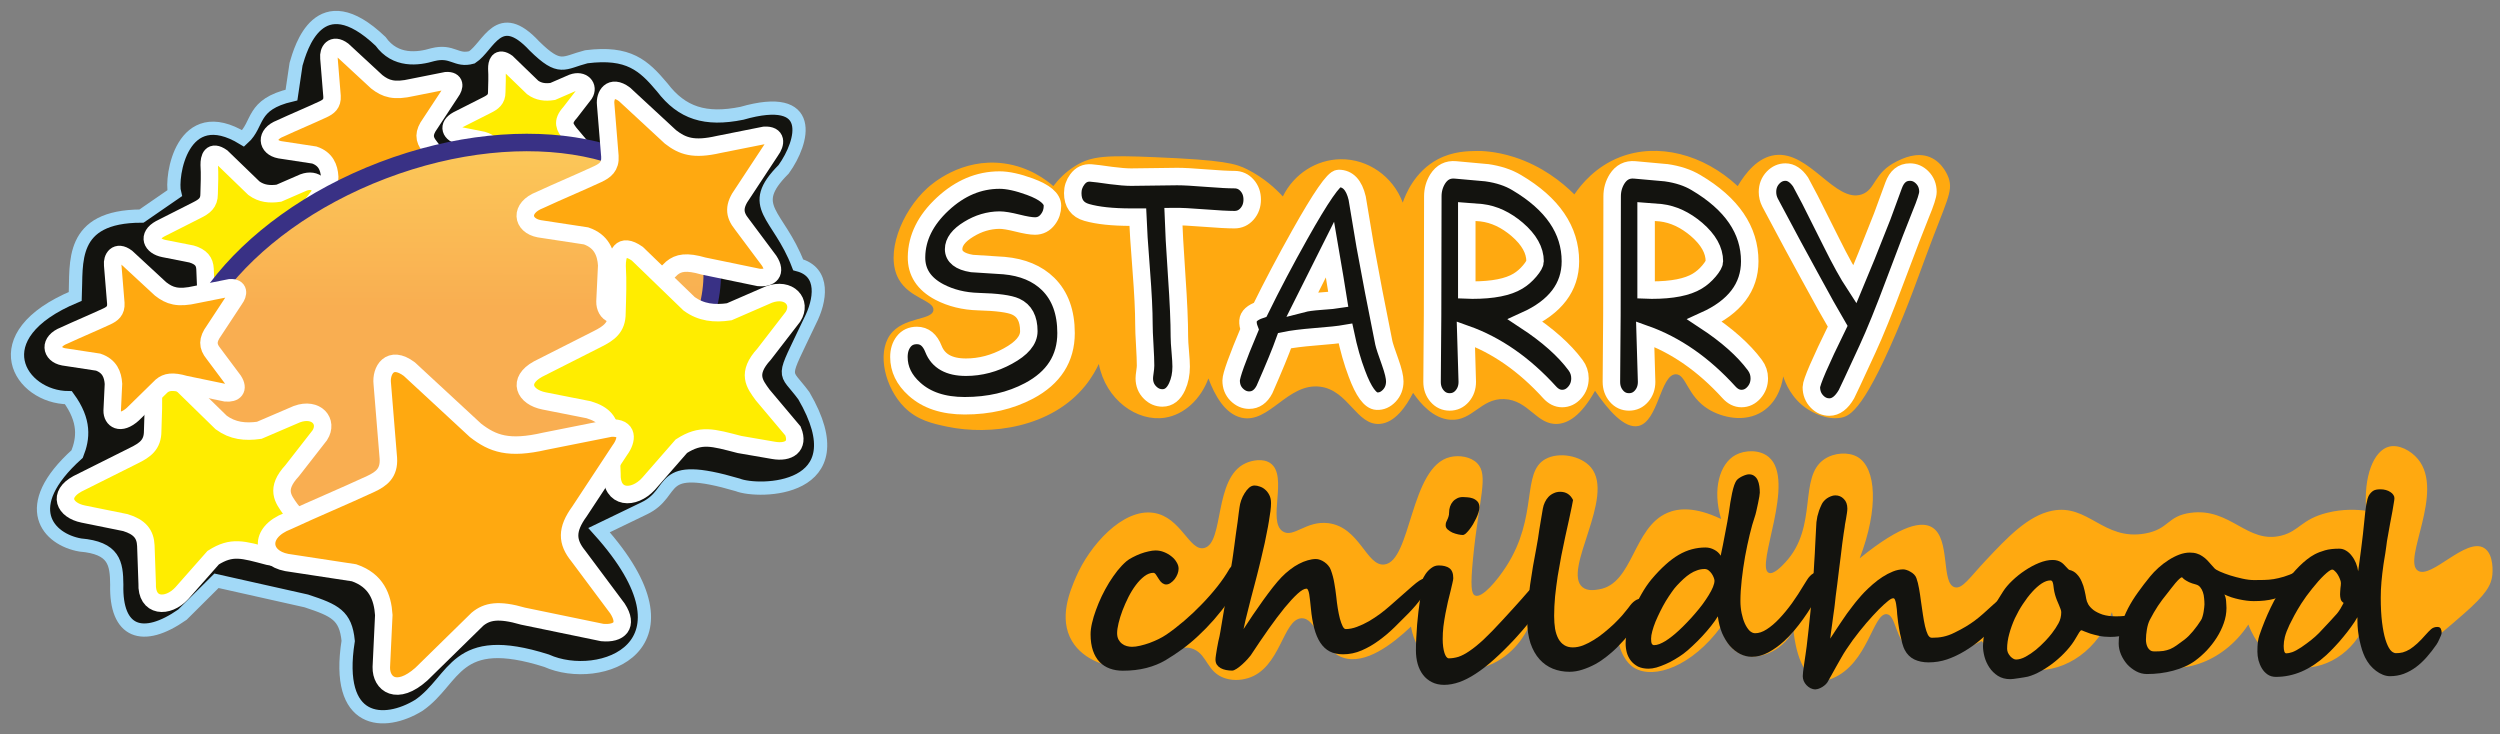 <svg width="143" height="42" viewBox="0 0 143 42" fill="none" xmlns="http://www.w3.org/2000/svg">
<rect x="0" y="0" width="143" height="42" fill="#808080" stroke="none"/>
<path fill-rule="evenodd" clip-rule="evenodd" d="M57.413 9.345C54.984 9.023 53.277 10.545 53.037 10.764C51.559 12.112 50.597 14.543 51.413 15.981C52.035 17.076 53.455 17.19 53.391 17.742C53.323 18.341 51.657 18.102 50.908 19.161C50.152 20.23 50.632 22.198 51.736 23.3C52.472 24.035 53.331 24.227 54.174 24.405C56.654 24.926 60.137 24.462 62.075 22.065C62.476 21.568 62.719 21.102 62.853 20.817C63.248 22.873 65.04 24.141 66.637 23.892C67.745 23.718 68.689 22.826 69.121 21.645C69.476 22.594 70.059 23.675 71.013 23.892C72.597 24.252 73.648 21.891 75.507 22.118C77.135 22.316 77.601 24.362 78.937 24.246C79.798 24.172 80.429 23.248 80.829 22.472C81.264 23.105 81.989 23.942 82.958 24.01C84.227 24.098 84.698 22.78 86.033 22.827C87.452 22.877 87.896 24.335 89.108 24.246C89.67 24.205 90.417 23.826 91.236 22.354C91.989 23.462 92.93 24.544 93.72 24.365C94.856 24.106 94.976 21.433 95.849 21.408C96.453 21.391 96.495 22.668 97.741 23.419C98.486 23.867 99.782 24.201 100.816 23.537C101.791 22.91 101.968 21.755 101.999 21.526C102.107 21.861 102.463 22.813 103.418 23.419C103.591 23.528 104.437 24.051 105.31 23.892C105.845 23.794 106.69 23.384 108.858 18.096C109.281 17.065 109.725 15.842 109.725 15.842C109.935 15.283 110.017 15.052 110.159 14.667C111.336 11.475 111.734 10.97 111.46 10.173C111.435 10.102 111.146 9.299 110.395 8.99C109.629 8.675 108.837 9.063 108.503 9.227C107.15 9.891 107.3 10.845 106.493 11.119C104.98 11.633 103.495 8.611 101.525 8.872C100.544 9.002 99.843 9.893 99.397 10.646C97.432 8.811 94.816 8.148 92.656 8.99C91.276 9.528 90.452 10.536 90.054 11.119C89.347 10.417 88.207 9.501 86.624 8.99C85.514 8.632 84.682 8.633 84.495 8.635C83.966 8.642 83.114 8.652 82.248 9.108C80.903 9.818 80.387 11.151 80.238 11.592C79.677 10.085 78.247 9.091 76.69 9.108C75.293 9.124 74.008 9.952 73.378 11.237C72.962 10.785 72.304 10.177 71.368 9.7C70.683 9.35 70.018 9.157 66.046 8.99C63.282 8.874 62.457 8.919 61.552 9.463C60.927 9.839 60.509 10.305 60.251 10.646C59.852 10.297 58.87 9.538 57.413 9.345Z" fill="#FFA910"/>
<path d="M55.18 23.209C53.962 23.209 53.003 22.891 52.303 22.254C51.713 21.725 51.418 21.114 51.418 20.421C51.418 20.066 51.509 19.772 51.691 19.538C51.874 19.305 52.125 19.188 52.447 19.188C52.878 19.188 53.195 19.447 53.396 19.965C53.67 20.658 54.288 21.004 55.252 21.004C56.077 21.004 56.875 20.793 57.648 20.37C58.449 19.937 58.849 19.461 58.849 18.943C58.849 18.233 58.599 17.766 58.101 17.54C57.746 17.377 57.034 17.281 55.964 17.253C55.135 17.23 54.391 17.047 53.734 16.704C52.847 16.236 52.411 15.566 52.425 14.693C52.44 13.595 52.938 12.588 53.921 11.673C54.904 10.758 55.988 10.3 57.173 10.3C57.643 10.3 58.223 10.427 58.914 10.68C59.772 10.996 60.201 11.359 60.201 11.77C60.201 12.063 60.115 12.322 59.942 12.547C59.751 12.801 59.504 12.928 59.201 12.928C58.976 12.928 58.639 12.871 58.191 12.758C57.742 12.646 57.403 12.59 57.173 12.59C56.554 12.595 55.967 12.77 55.41 13.113C54.835 13.463 54.547 13.843 54.547 14.254C54.547 14.468 54.635 14.644 54.81 14.782C54.985 14.92 55.247 15.017 55.597 15.073C56.211 15.113 56.823 15.152 57.432 15.191C58.496 15.287 59.338 15.639 59.957 16.248C60.638 16.924 60.978 17.858 60.978 19.052C60.978 20.506 60.273 21.607 58.863 22.356C57.789 22.925 56.562 23.209 55.18 23.209Z" fill="#13130F"/>
<path d="M55.18 23.209C53.962 23.209 53.003 22.891 52.303 22.254C51.713 21.725 51.418 21.114 51.418 20.421C51.418 20.066 51.509 19.772 51.691 19.538C51.874 19.305 52.125 19.188 52.447 19.188C52.878 19.188 53.195 19.447 53.396 19.965C53.67 20.658 54.288 21.004 55.252 21.004C56.077 21.004 56.875 20.793 57.648 20.37C58.449 19.937 58.849 19.461 58.849 18.943C58.849 18.233 58.599 17.766 58.101 17.54C57.746 17.377 57.034 17.281 55.964 17.253C55.135 17.23 54.391 17.047 53.734 16.704C52.847 16.236 52.411 15.566 52.425 14.693C52.44 13.595 52.938 12.588 53.921 11.673C54.904 10.758 55.988 10.3 57.173 10.3C57.643 10.3 58.223 10.427 58.914 10.68C59.772 10.996 60.201 11.359 60.201 11.77C60.201 12.063 60.115 12.322 59.942 12.547C59.751 12.801 59.504 12.928 59.201 12.928C58.976 12.928 58.639 12.871 58.191 12.758C57.742 12.646 57.403 12.59 57.173 12.59C56.554 12.595 55.967 12.77 55.41 13.113C54.835 13.463 54.547 13.843 54.547 14.254C54.547 14.468 54.635 14.644 54.81 14.782C54.985 14.92 55.247 15.017 55.597 15.073C56.211 15.113 56.823 15.152 57.432 15.191C58.496 15.287 59.338 15.639 59.957 16.248C60.638 16.924 60.978 17.858 60.978 19.052C60.978 20.506 60.273 21.607 58.863 22.356C57.789 22.925 56.562 23.209 55.18 23.209Z" stroke="white" stroke-miterlimit="22.926"/>
<path d="M70.612 12.565C70.238 12.565 69.655 12.534 68.864 12.472C68.102 12.41 67.519 12.382 67.116 12.387C67.135 13.029 67.2 14.173 67.31 15.817C67.411 17.27 67.461 18.419 67.461 19.264C67.461 19.456 67.478 19.74 67.512 20.117C67.545 20.495 67.562 20.779 67.562 20.971C67.562 21.393 67.486 21.773 67.332 22.111C67.135 22.545 66.855 22.762 66.49 22.762C66.227 22.762 65.994 22.663 65.793 22.466C65.567 22.246 65.454 21.971 65.454 21.638C65.454 21.559 65.466 21.44 65.49 21.279C65.514 21.119 65.526 20.996 65.526 20.912C65.526 20.653 65.511 20.261 65.48 19.737C65.448 19.213 65.433 18.819 65.433 18.555C65.433 17.8 65.382 16.778 65.282 15.488C65.167 14.007 65.1 12.984 65.08 12.421H64.706C63.637 12.421 62.788 12.331 62.16 12.151C61.627 11.999 61.361 11.63 61.361 11.044C61.361 10.757 61.448 10.498 61.62 10.267C61.822 9.991 62.085 9.867 62.411 9.895C62.579 9.906 62.961 9.954 63.555 10.039C64.03 10.101 64.414 10.132 64.706 10.132C64.999 10.132 65.436 10.126 66.019 10.115C66.602 10.104 67.039 10.098 67.332 10.098C67.696 10.098 68.243 10.127 68.972 10.187C69.701 10.246 70.248 10.275 70.612 10.275C70.9 10.275 71.141 10.385 71.335 10.605C71.529 10.824 71.626 11.095 71.626 11.416C71.626 11.737 71.529 12.008 71.335 12.231C71.141 12.454 70.9 12.565 70.612 12.565Z" fill="#13130F"/>
<path d="M70.612 12.565C70.238 12.565 69.655 12.534 68.864 12.472C68.102 12.41 67.519 12.382 67.116 12.387C67.135 13.029 67.2 14.173 67.31 15.817C67.411 17.27 67.461 18.419 67.461 19.264C67.461 19.456 67.478 19.74 67.512 20.117C67.545 20.495 67.562 20.779 67.562 20.971C67.562 21.393 67.486 21.773 67.332 22.111C67.135 22.545 66.855 22.762 66.49 22.762C66.227 22.762 65.994 22.663 65.793 22.466C65.567 22.246 65.454 21.971 65.454 21.638C65.454 21.559 65.466 21.44 65.49 21.279C65.514 21.119 65.526 20.996 65.526 20.912C65.526 20.653 65.511 20.261 65.48 19.737C65.448 19.213 65.433 18.819 65.433 18.555C65.433 17.8 65.382 16.778 65.282 15.488C65.167 14.007 65.1 12.984 65.08 12.421H64.706C63.637 12.421 62.788 12.331 62.16 12.151C61.627 11.999 61.361 11.63 61.361 11.044C61.361 10.757 61.448 10.498 61.62 10.267C61.822 9.991 62.085 9.867 62.411 9.895C62.579 9.906 62.961 9.954 63.555 10.039C64.03 10.101 64.414 10.132 64.706 10.132C64.999 10.132 65.436 10.126 66.019 10.115C66.602 10.104 67.039 10.098 67.332 10.098C67.696 10.098 68.243 10.127 68.972 10.187C69.701 10.246 70.248 10.275 70.612 10.275C70.9 10.275 71.141 10.385 71.335 10.605C71.529 10.824 71.626 11.095 71.626 11.416C71.626 11.737 71.529 12.008 71.335 12.231C71.141 12.454 70.9 12.565 70.612 12.565Z" stroke="white" stroke-miterlimit="22.926"/>
<path d="M76.076 14.28C75.702 15.034 75.186 16.062 74.529 17.363C74.745 17.307 75.081 17.262 75.537 17.228C76.073 17.189 76.412 17.158 76.551 17.135C76.436 16.403 76.277 15.451 76.076 14.28ZM78.759 22.947C78.38 22.93 77.999 22.407 77.615 21.376C77.361 20.712 77.143 19.945 76.961 19.078C76.606 19.14 76.026 19.202 75.22 19.264C74.462 19.326 73.882 19.399 73.479 19.484C73.259 20.103 72.875 21.035 72.328 22.28C72.117 22.686 71.825 22.888 71.451 22.888C71.187 22.888 70.949 22.783 70.738 22.572C70.527 22.36 70.422 22.091 70.422 21.765C70.422 21.477 70.772 20.503 71.472 18.842C71.405 18.667 71.376 18.504 71.386 18.352C71.405 18.081 71.638 17.87 72.084 17.718C72.764 16.332 73.522 14.896 74.357 13.409C75.556 11.275 76.294 10.207 76.572 10.207C77.1 10.207 77.452 10.582 77.63 11.331C77.726 11.934 77.877 12.838 78.083 14.043C78.376 15.665 78.733 17.521 79.155 19.61C79.188 19.768 79.311 20.14 79.522 20.726C79.694 21.21 79.781 21.573 79.781 21.815C79.781 22.142 79.676 22.415 79.468 22.635C79.259 22.855 79.023 22.959 78.759 22.947Z" fill="#13130F"/>
<path d="M76.076 14.28C75.702 15.034 75.186 16.062 74.529 17.363C74.745 17.307 75.081 17.262 75.537 17.228C76.073 17.189 76.412 17.158 76.551 17.135C76.436 16.403 76.277 15.451 76.076 14.28ZM78.759 22.947C78.38 22.93 77.999 22.407 77.615 21.376C77.361 20.712 77.143 19.945 76.961 19.078C76.606 19.14 76.026 19.202 75.22 19.264C74.462 19.326 73.882 19.399 73.479 19.484C73.259 20.103 72.875 21.035 72.328 22.28C72.117 22.686 71.825 22.888 71.451 22.888C71.187 22.888 70.949 22.783 70.738 22.572C70.527 22.36 70.422 22.091 70.422 21.765C70.422 21.477 70.772 20.503 71.472 18.842C71.405 18.667 71.376 18.504 71.386 18.352C71.405 18.081 71.638 17.87 72.084 17.718C72.764 16.332 73.522 14.896 74.357 13.409C75.556 11.275 76.294 10.207 76.572 10.207C77.1 10.207 77.452 10.582 77.63 11.331C77.726 11.934 77.877 12.838 78.083 14.043C78.376 15.665 78.733 17.521 79.155 19.61C79.188 19.768 79.311 20.14 79.522 20.726C79.694 21.21 79.781 21.573 79.781 21.815C79.781 22.142 79.676 22.415 79.468 22.635C79.259 22.855 79.023 22.959 78.759 22.947Z" stroke="white" stroke-miterlimit="22.926"/>
<path d="M84.741 12.168C84.703 12.163 84.422 12.14 83.9 12.101V16.587C84.019 16.592 84.125 16.595 84.216 16.595C85.391 16.595 86.261 16.423 86.827 16.08C87.072 15.933 87.296 15.739 87.5 15.497C87.704 15.255 87.806 15.072 87.806 14.948C87.806 14.317 87.465 13.709 86.784 13.123C86.137 12.571 85.456 12.253 84.741 12.168ZM89.352 22.796C89.093 22.796 88.856 22.678 88.64 22.441C87.187 20.842 85.59 19.732 83.849 19.113C83.902 20.752 83.928 21.661 83.928 21.841C83.928 22.162 83.832 22.434 83.641 22.657C83.449 22.879 83.209 22.99 82.921 22.99C82.633 22.99 82.394 22.879 82.202 22.657C82.01 22.434 81.914 22.162 81.914 21.841C81.914 21.419 81.919 20.787 81.928 19.945C81.938 19.103 81.943 18.471 81.943 18.048L81.957 11.23C81.957 10.864 82.051 10.532 82.238 10.233C82.482 9.85 82.82 9.679 83.252 9.718C84.417 9.819 85.014 9.873 85.043 9.879C85.715 9.974 86.285 10.163 86.755 10.445C88.803 11.656 89.827 13.156 89.827 14.948C89.827 15.685 89.612 16.337 89.183 16.903C88.754 17.469 88.11 17.947 87.252 18.335C88.522 19.169 89.479 20.019 90.122 20.887C90.29 21.112 90.374 21.363 90.374 21.639C90.374 21.954 90.273 22.226 90.071 22.454C89.87 22.682 89.63 22.796 89.352 22.796Z" fill="#13130F"/>
<path d="M84.741 12.168C84.703 12.163 84.422 12.14 83.9 12.101V16.587C84.019 16.592 84.125 16.595 84.216 16.595C85.391 16.595 86.261 16.423 86.827 16.08C87.072 15.933 87.296 15.739 87.5 15.497C87.704 15.255 87.806 15.072 87.806 14.948C87.806 14.317 87.465 13.709 86.784 13.123C86.137 12.571 85.456 12.253 84.741 12.168ZM89.352 22.796C89.093 22.796 88.856 22.678 88.64 22.441C87.187 20.842 85.59 19.732 83.849 19.113C83.902 20.752 83.928 21.661 83.928 21.841C83.928 22.162 83.832 22.434 83.641 22.657C83.449 22.879 83.209 22.99 82.921 22.99C82.633 22.99 82.394 22.879 82.202 22.657C82.01 22.434 81.914 22.162 81.914 21.841C81.914 21.419 81.919 20.787 81.928 19.945C81.938 19.103 81.943 18.471 81.943 18.048L81.957 11.23C81.957 10.864 82.051 10.532 82.238 10.233C82.482 9.85 82.82 9.679 83.252 9.718C84.417 9.819 85.014 9.873 85.043 9.879C85.715 9.974 86.285 10.163 86.755 10.445C88.803 11.656 89.827 13.156 89.827 14.948C89.827 15.685 89.612 16.337 89.183 16.903C88.754 17.469 88.11 17.947 87.252 18.335C88.522 19.169 89.479 20.019 90.122 20.887C90.29 21.112 90.374 21.363 90.374 21.639C90.374 21.954 90.273 22.226 90.071 22.454C89.87 22.682 89.63 22.796 89.352 22.796Z" stroke="white" stroke-miterlimit="22.926"/>
<path d="M94.999 12.168C94.96 12.163 94.68 12.14 94.157 12.101V16.587C94.277 16.592 94.383 16.595 94.474 16.595C95.649 16.595 96.519 16.423 97.085 16.08C97.33 15.933 97.554 15.739 97.758 15.497C97.961 15.255 98.063 15.072 98.063 14.948C98.063 14.317 97.723 13.709 97.042 13.123C96.394 12.571 95.713 12.253 94.999 12.168ZM99.61 22.796C99.351 22.796 99.114 22.678 98.898 22.441C97.445 20.842 95.848 19.732 94.107 19.113C94.16 20.752 94.186 21.661 94.186 21.841C94.186 22.162 94.09 22.434 93.898 22.657C93.706 22.879 93.467 22.99 93.179 22.99C92.891 22.99 92.651 22.879 92.46 22.657C92.268 22.434 92.172 22.162 92.172 21.841C92.172 21.419 92.177 20.787 92.186 19.945C92.196 19.103 92.201 18.471 92.201 18.048L92.215 11.23C92.215 10.864 92.309 10.532 92.496 10.233C92.74 9.85 93.078 9.679 93.51 9.718C94.675 9.819 95.272 9.873 95.301 9.879C95.972 9.974 96.543 10.163 97.013 10.445C99.061 11.656 100.085 13.156 100.085 14.948C100.085 15.685 99.87 16.337 99.441 16.903C99.012 17.469 98.368 17.947 97.51 18.335C98.78 19.169 99.737 20.019 100.38 20.887C100.547 21.112 100.631 21.363 100.631 21.639C100.631 21.954 100.531 22.226 100.329 22.454C100.128 22.682 99.888 22.796 99.61 22.796Z" fill="#13130F"/>
<path d="M94.999 12.168C94.96 12.163 94.68 12.14 94.157 12.101V16.587C94.277 16.592 94.383 16.595 94.474 16.595C95.649 16.595 96.519 16.423 97.085 16.08C97.33 15.933 97.554 15.739 97.758 15.497C97.961 15.255 98.063 15.072 98.063 14.948C98.063 14.317 97.723 13.709 97.042 13.123C96.394 12.571 95.713 12.253 94.999 12.168ZM99.61 22.796C99.351 22.796 99.114 22.678 98.898 22.441C97.445 20.842 95.848 19.732 94.107 19.113C94.16 20.752 94.186 21.661 94.186 21.841C94.186 22.162 94.09 22.434 93.898 22.657C93.706 22.879 93.467 22.99 93.179 22.99C92.891 22.99 92.651 22.879 92.46 22.657C92.268 22.434 92.172 22.162 92.172 21.841C92.172 21.419 92.177 20.787 92.186 19.945C92.196 19.103 92.201 18.471 92.201 18.048L92.215 11.23C92.215 10.864 92.309 10.532 92.496 10.233C92.74 9.85 93.078 9.679 93.51 9.718C94.675 9.819 95.272 9.873 95.301 9.879C95.972 9.974 96.543 10.163 97.013 10.445C99.061 11.656 100.085 13.156 100.085 14.948C100.085 15.685 99.87 16.337 99.441 16.903C99.012 17.469 98.368 17.947 97.51 18.335C98.78 19.169 99.737 20.019 100.38 20.887C100.547 21.112 100.631 21.363 100.631 21.639C100.631 21.954 100.531 22.226 100.329 22.454C100.128 22.682 99.888 22.796 99.61 22.796Z" stroke="white" stroke-miterlimit="22.926"/>
<path d="M109.861 12.268C109.617 12.859 109.125 14.138 108.387 16.103C107.773 17.748 107.25 19.038 106.818 19.972C106.07 21.595 105.67 22.453 105.617 22.549C105.334 23.039 105.008 23.284 104.639 23.284C104.375 23.284 104.142 23.183 103.941 22.98C103.72 22.755 103.61 22.476 103.61 22.144C103.61 21.868 104.111 20.707 105.114 18.663C104.744 18.038 104.214 17.089 103.524 15.816C103.006 14.881 102.246 13.47 101.244 11.583C101.148 11.392 101.1 11.192 101.1 10.983C101.1 10.657 101.207 10.381 101.423 10.156C101.625 9.947 101.86 9.843 102.128 9.843C102.445 9.843 102.733 10.032 102.992 10.409L103.531 11.423C103.564 11.49 103.977 12.313 104.768 13.89C105.267 14.898 105.708 15.695 106.092 16.281C106.456 15.419 106.981 14.115 107.667 12.369C107.811 11.98 108.027 11.392 108.315 10.603C108.497 10.097 108.809 9.843 109.25 9.843C109.514 9.843 109.746 9.944 109.948 10.147C110.168 10.367 110.278 10.643 110.278 10.975C110.278 11.167 110.139 11.597 109.861 12.268Z" fill="#13130F"/>
<path d="M109.861 12.268C109.617 12.859 109.125 14.138 108.387 16.103C107.773 17.748 107.25 19.038 106.818 19.972C106.07 21.595 105.67 22.453 105.617 22.549C105.334 23.039 105.008 23.284 104.639 23.284C104.375 23.284 104.142 23.183 103.941 22.98C103.72 22.755 103.61 22.476 103.61 22.144C103.61 21.868 104.111 20.707 105.114 18.663C104.744 18.038 104.214 17.089 103.524 15.816C103.006 14.881 102.246 13.47 101.244 11.583C101.148 11.392 101.1 11.192 101.1 10.983C101.1 10.657 101.207 10.381 101.423 10.156C101.625 9.947 101.86 9.843 102.128 9.843C102.445 9.843 102.733 10.032 102.992 10.409L103.531 11.423C103.564 11.49 103.977 12.313 104.768 13.89C105.267 14.898 105.708 15.695 106.092 16.281C106.456 15.419 106.981 14.115 107.667 12.369C107.811 11.98 108.027 11.392 108.315 10.603C108.497 10.097 108.809 9.843 109.25 9.843C109.514 9.843 109.746 9.944 109.948 10.147C110.168 10.367 110.278 10.643 110.278 10.975C110.278 11.167 110.139 11.597 109.861 12.268Z" stroke="white" stroke-miterlimit="22.926"/>
<path fill-rule="evenodd" clip-rule="evenodd" d="M65.992 29.336C64.215 29.063 62.319 31.213 61.551 33C61.207 33.801 60.54 35.355 61.315 36.666C61.978 37.789 63.43 38.227 64.508 38.204C66.425 38.163 67.215 36.658 68.293 37.14C69.077 37.49 69.039 38.457 70.067 38.795C70.665 38.992 71.213 38.84 71.367 38.795C73.255 38.246 73.376 35.416 74.442 35.366C75.307 35.325 75.516 37.17 76.808 37.613C78.089 38.051 79.654 36.842 80.71 35.839C80.749 36.084 80.961 37.277 82.011 37.967C83.243 38.778 84.647 38.25 85.086 38.086C86.625 37.508 87.295 36.174 87.451 35.839C87.631 36.998 88.546 37.911 89.698 38.086C90.873 38.264 92.037 37.635 92.537 36.548C92.753 37.709 93.298 38.093 93.483 38.204C94.615 38.885 96.794 38.103 98.45 35.839C98.483 35.997 98.697 36.979 99.515 37.376C100.45 37.831 101.849 37.362 102.589 36.075C102.598 36.185 102.81 38.625 104.009 38.913C104.208 38.961 104.456 38.956 104.837 38.795C106.846 37.949 107.134 35.082 107.911 35.129C108.462 35.162 108.379 36.605 109.331 37.258C110.341 37.951 111.971 37.381 113.352 36.666C113.576 36.947 114.628 38.203 116.308 38.322C118.176 38.455 120.059 37.128 120.802 35.011C120.874 35.332 121.294 37.087 122.813 37.849C124.567 38.73 127.138 37.959 128.608 35.72C128.661 35.877 129.287 37.631 130.973 38.086C132.557 38.513 134.407 37.614 135.231 35.839C136 37.114 136.852 37.327 137.123 37.376C138.118 37.556 139.048 36.747 140.907 35.129C142.207 33.999 142.503 33.464 142.563 32.882C142.572 32.796 142.673 31.701 142.09 31.345C141.056 30.713 139.066 33.141 138.306 32.645C137.381 32.042 139.867 28.142 138.306 26.259C137.899 25.768 137.209 25.405 136.65 25.549C135.786 25.773 135.182 27.223 135.349 29.216C134.814 29.145 134.012 29.103 133.102 29.334C131.632 29.707 131.529 30.373 130.5 30.635C128.53 31.136 127.598 29.02 125.296 29.334C123.948 29.518 124.081 30.27 122.695 30.517C120.308 30.941 119.448 28.795 117.373 29.216C115.994 29.495 114.806 30.759 113.588 32.054C112.671 33.029 112.249 33.706 111.814 33.592C111.009 33.38 111.592 30.809 110.513 30.162C109.949 29.823 108.824 29.948 106.374 31.936C107.476 29.071 107.319 26.764 106.256 26.141C105.741 25.839 104.93 25.882 104.363 26.259C102.832 27.279 104.036 30.116 102.116 32.172C101.932 32.37 101.447 32.889 101.17 32.764C100.382 32.405 102.765 27.481 101.17 26.141C100.648 25.702 99.806 25.738 99.278 26.023C98.358 26.518 97.936 28.007 98.45 29.689C96.947 28.971 95.99 29.07 95.375 29.334C93.405 30.18 93.42 33.384 91.472 33.71C91.212 33.754 90.813 33.82 90.526 33.592C89.329 32.638 92.424 28.425 90.999 26.732C90.429 26.055 89.164 25.834 88.398 26.259C87.004 27.032 88.018 29.519 86.151 32.409C85.65 33.183 84.782 34.236 84.377 34.065C84.157 33.972 84.103 33.531 84.258 31.936C84.594 28.486 85.171 27.184 84.495 26.496C84.117 26.111 83.452 26.027 82.957 26.141C80.64 26.677 80.739 32.138 79.173 32.291C78.161 32.389 77.767 30.146 75.98 29.925C74.703 29.768 73.991 30.789 73.378 30.398C72.471 29.821 73.698 27.22 72.668 26.496C72.25 26.201 71.618 26.328 71.249 26.496C69.407 27.334 70.038 31.053 68.884 31.345C68.034 31.559 67.564 29.577 65.992 29.336Z" fill="#FFA910"/>
<path d="M71.131 32.636C71.131 32.704 71.109 32.803 71.063 32.935C71.023 33.062 70.966 33.205 70.893 33.364C70.821 33.518 70.734 33.679 70.635 33.847C70.54 34.014 70.44 34.171 70.335 34.316C70.031 34.729 69.732 35.105 69.437 35.446C69.142 35.781 68.845 36.087 68.546 36.364C68.251 36.641 67.949 36.893 67.641 37.12C67.332 37.346 67.015 37.557 66.688 37.752C66.353 37.952 65.981 38.104 65.573 38.208C65.169 38.312 64.72 38.365 64.225 38.365C63.958 38.365 63.71 38.324 63.484 38.242C63.257 38.16 63.062 38.036 62.898 37.868C62.735 37.696 62.608 37.478 62.517 37.215C62.427 36.952 62.381 36.641 62.381 36.282C62.381 36.092 62.408 35.879 62.463 35.643C62.517 35.403 62.592 35.153 62.688 34.895C62.783 34.631 62.894 34.366 63.021 34.098C63.153 33.826 63.293 33.568 63.443 33.323C63.597 33.078 63.756 32.851 63.919 32.642C64.087 32.434 64.255 32.257 64.423 32.112C64.518 32.03 64.638 31.953 64.783 31.88C64.928 31.803 65.078 31.735 65.232 31.676C65.391 31.617 65.545 31.572 65.695 31.54C65.849 31.504 65.983 31.486 66.096 31.486C66.264 31.486 66.427 31.517 66.586 31.581C66.745 31.644 66.886 31.726 67.008 31.826C67.131 31.921 67.228 32.032 67.301 32.159C67.378 32.282 67.416 32.404 67.416 32.527C67.416 32.622 67.396 32.724 67.355 32.833C67.314 32.937 67.26 33.035 67.192 33.125C67.124 33.212 67.047 33.284 66.96 33.343C66.879 33.402 66.793 33.432 66.702 33.432C66.629 33.432 66.555 33.404 66.477 33.35C66.4 33.291 66.332 33.209 66.273 33.105C66.223 33.023 66.174 32.946 66.124 32.874C66.074 32.801 66.024 32.765 65.974 32.765C65.802 32.765 65.629 32.831 65.457 32.962C65.289 33.089 65.128 33.255 64.974 33.459C64.82 33.663 64.677 33.894 64.545 34.153C64.418 34.407 64.305 34.663 64.205 34.922C64.11 35.176 64.035 35.418 63.98 35.65C63.926 35.877 63.899 36.065 63.899 36.215C63.899 36.355 63.924 36.475 63.974 36.575C64.028 36.675 64.096 36.757 64.178 36.82C64.259 36.884 64.35 36.929 64.45 36.956C64.55 36.983 64.649 36.997 64.749 36.997C64.885 36.997 65.04 36.977 65.212 36.936C65.389 36.895 65.568 36.843 65.749 36.779C65.931 36.711 66.106 36.636 66.273 36.555C66.446 36.468 66.595 36.382 66.722 36.296C67.058 36.065 67.398 35.802 67.743 35.507C68.092 35.208 68.426 34.892 68.743 34.561C69.065 34.23 69.362 33.892 69.635 33.547C69.907 33.203 70.133 32.871 70.315 32.554C70.365 32.463 70.431 32.4 70.512 32.363C70.594 32.322 70.678 32.302 70.764 32.302C70.846 32.302 70.927 32.334 71.009 32.397C71.091 32.461 71.131 32.54 71.131 32.636Z" fill="#13130F"/>
<path d="M81.719 33.445C81.719 33.513 81.685 33.611 81.617 33.738C81.549 33.865 81.46 34.003 81.351 34.153C81.242 34.303 81.12 34.459 80.984 34.622C80.848 34.781 80.714 34.928 80.582 35.065C80.333 35.319 80.065 35.586 79.779 35.867C79.498 36.144 79.199 36.398 78.881 36.63C78.568 36.861 78.24 37.051 77.895 37.201C77.55 37.351 77.192 37.426 76.82 37.426C76.525 37.426 76.271 37.371 76.058 37.262C75.844 37.149 75.665 36.981 75.52 36.759C75.375 36.537 75.259 36.262 75.173 35.935C75.087 35.609 75.023 35.23 74.983 34.799C74.969 34.631 74.953 34.48 74.935 34.343C74.921 34.203 74.906 34.083 74.887 33.983C74.869 33.883 74.847 33.806 74.819 33.751C74.797 33.697 74.767 33.67 74.731 33.67C74.604 33.67 74.434 33.767 74.221 33.962C74.007 34.157 73.76 34.425 73.479 34.765C73.202 35.105 72.898 35.509 72.567 35.976C72.24 36.439 71.898 36.943 71.54 37.487C71.508 37.532 71.447 37.605 71.356 37.705C71.27 37.8 71.172 37.897 71.063 37.997C70.959 38.092 70.853 38.176 70.744 38.249C70.635 38.322 70.546 38.358 70.478 38.358C70.36 38.358 70.242 38.346 70.124 38.324C70.011 38.301 69.909 38.265 69.818 38.215C69.732 38.165 69.662 38.102 69.607 38.024C69.553 37.943 69.526 37.843 69.526 37.725C69.526 37.666 69.535 37.578 69.553 37.46C69.571 37.337 69.591 37.21 69.614 37.079C69.641 36.943 69.666 36.811 69.689 36.684C69.716 36.557 69.739 36.459 69.757 36.391C69.766 36.351 69.782 36.264 69.805 36.133C69.827 36.001 69.855 35.84 69.886 35.65C69.918 35.455 69.954 35.239 69.995 35.003C70.036 34.767 70.077 34.527 70.118 34.282C70.159 34.037 70.199 33.794 70.24 33.554C70.281 33.309 70.317 33.085 70.349 32.88C70.385 32.676 70.415 32.499 70.437 32.35C70.465 32.196 70.483 32.084 70.492 32.016C70.496 31.976 70.51 31.88 70.533 31.731C70.555 31.576 70.58 31.395 70.608 31.186C70.635 30.978 70.664 30.755 70.696 30.519C70.732 30.284 70.764 30.064 70.791 29.859C70.819 29.651 70.841 29.469 70.859 29.315C70.882 29.161 70.896 29.063 70.9 29.023C70.914 28.9 70.945 28.766 70.995 28.621C71.045 28.476 71.109 28.342 71.186 28.22C71.263 28.093 71.349 27.986 71.444 27.9C71.544 27.814 71.649 27.771 71.757 27.771C71.853 27.771 71.955 27.791 72.064 27.832C72.177 27.868 72.279 27.927 72.37 28.009C72.465 28.09 72.544 28.195 72.608 28.322C72.671 28.449 72.703 28.601 72.703 28.778C72.703 28.905 72.692 29.059 72.669 29.24C72.647 29.422 72.617 29.614 72.581 29.819C72.549 30.023 72.51 30.231 72.465 30.445C72.424 30.658 72.383 30.862 72.343 31.057C72.302 31.247 72.261 31.424 72.22 31.588C72.184 31.747 72.154 31.873 72.132 31.969C72.095 32.123 72.057 32.282 72.016 32.445C71.975 32.604 71.939 32.749 71.907 32.88C71.889 32.953 71.862 33.057 71.826 33.194C71.789 33.33 71.748 33.486 71.703 33.663C71.658 33.84 71.608 34.03 71.553 34.234C71.503 34.439 71.451 34.645 71.397 34.854C71.347 35.058 71.297 35.257 71.247 35.452C71.202 35.648 71.163 35.824 71.131 35.983C71.295 35.729 71.472 35.462 71.662 35.18C71.857 34.895 72.052 34.615 72.247 34.343C72.442 34.071 72.631 33.819 72.812 33.588C72.998 33.352 73.164 33.16 73.309 33.01C73.463 32.851 73.624 32.708 73.792 32.581C73.96 32.45 74.127 32.341 74.295 32.255C74.468 32.164 74.636 32.096 74.799 32.05C74.967 32.001 75.123 31.976 75.268 31.976C75.346 31.976 75.427 31.991 75.513 32.023C75.6 32.055 75.681 32.098 75.758 32.152C75.84 32.207 75.912 32.273 75.976 32.35C76.044 32.427 76.094 32.513 76.126 32.608C76.216 32.853 76.282 33.103 76.323 33.357C76.368 33.611 76.405 33.86 76.432 34.105C76.455 34.337 76.484 34.566 76.52 34.792C76.557 35.015 76.597 35.214 76.643 35.391C76.693 35.568 76.745 35.711 76.799 35.82C76.854 35.929 76.913 35.983 76.976 35.983C77.18 35.983 77.396 35.94 77.623 35.854C77.854 35.768 78.081 35.661 78.303 35.534C78.525 35.403 78.739 35.262 78.943 35.112C79.147 34.958 79.326 34.813 79.48 34.677C80.02 34.2 80.453 33.819 80.78 33.534C81.106 33.248 81.331 33.103 81.453 33.098C81.54 33.098 81.605 33.13 81.651 33.194C81.696 33.257 81.719 33.341 81.719 33.445Z" fill="#13130F"/>
<path d="M84.624 29.029C84.624 29.107 84.606 29.199 84.57 29.308C84.538 29.413 84.495 29.524 84.44 29.642C84.386 29.755 84.325 29.871 84.257 29.989C84.189 30.102 84.118 30.204 84.046 30.295C83.973 30.386 83.905 30.46 83.842 30.519C83.778 30.574 83.721 30.601 83.671 30.601C83.603 30.601 83.515 30.59 83.406 30.567C83.297 30.544 83.188 30.51 83.079 30.465C82.975 30.415 82.885 30.356 82.807 30.288C82.73 30.22 82.692 30.141 82.692 30.05C82.692 29.982 82.701 29.923 82.719 29.873C82.742 29.823 82.764 29.773 82.787 29.723C82.814 29.669 82.837 29.61 82.855 29.547C82.878 29.483 82.889 29.404 82.889 29.308C82.889 29.19 82.907 29.079 82.943 28.975C82.98 28.866 83.032 28.773 83.1 28.696C83.168 28.614 83.25 28.551 83.345 28.505C83.44 28.456 83.549 28.431 83.671 28.431C83.73 28.431 83.812 28.435 83.916 28.444C84.025 28.449 84.132 28.469 84.236 28.505C84.341 28.542 84.431 28.601 84.508 28.682C84.585 28.764 84.624 28.88 84.624 29.029ZM88.087 34.738C88.042 34.833 87.965 34.956 87.856 35.105C87.747 35.251 87.625 35.407 87.489 35.575C87.353 35.743 87.21 35.913 87.06 36.085C86.915 36.253 86.779 36.405 86.652 36.541C86.234 36.99 85.84 37.38 85.468 37.711C85.1 38.043 84.749 38.317 84.413 38.535C84.082 38.752 83.767 38.913 83.467 39.018C83.168 39.122 82.88 39.174 82.603 39.174C82.34 39.174 82.106 39.122 81.902 39.018C81.703 38.918 81.535 38.78 81.399 38.603C81.263 38.426 81.161 38.219 81.093 37.984C81.025 37.743 80.991 37.485 80.991 37.208C80.991 36.99 80.997 36.752 81.011 36.493C81.025 36.235 81.04 35.979 81.059 35.725C81.081 35.466 81.106 35.223 81.133 34.997C81.161 34.77 81.186 34.581 81.208 34.432C81.222 34.364 81.231 34.287 81.236 34.2C81.245 34.114 81.251 34.028 81.256 33.942C81.26 33.851 81.263 33.767 81.263 33.69C81.267 33.608 81.27 33.541 81.27 33.486C81.27 33.427 81.292 33.336 81.338 33.214C81.388 33.087 81.456 32.96 81.542 32.833C81.632 32.701 81.741 32.588 81.868 32.493C81.995 32.393 82.138 32.343 82.297 32.343C82.556 32.343 82.757 32.395 82.903 32.499C83.052 32.604 83.127 32.794 83.127 33.071C83.127 33.125 83.111 33.218 83.079 33.35C83.052 33.477 83.016 33.631 82.971 33.813C82.925 33.994 82.875 34.196 82.821 34.418C82.771 34.636 82.723 34.865 82.678 35.105C82.633 35.346 82.594 35.591 82.562 35.84C82.535 36.085 82.522 36.323 82.522 36.555C82.522 36.714 82.531 36.861 82.549 36.997C82.567 37.133 82.592 37.251 82.624 37.351C82.655 37.446 82.692 37.521 82.733 37.575C82.778 37.63 82.823 37.657 82.869 37.657C83.05 37.657 83.236 37.627 83.427 37.569C83.617 37.505 83.828 37.394 84.059 37.235C84.295 37.076 84.563 36.859 84.862 36.582C85.162 36.301 85.511 35.942 85.91 35.507C86.051 35.357 86.178 35.219 86.291 35.092C86.409 34.965 86.525 34.838 86.638 34.711C86.756 34.584 86.876 34.45 86.999 34.309C87.126 34.169 87.266 34.008 87.421 33.826C87.457 33.776 87.509 33.74 87.577 33.717C87.645 33.69 87.715 33.677 87.788 33.677C87.838 33.677 87.89 33.686 87.945 33.704C87.999 33.717 88.046 33.742 88.087 33.779C88.133 33.815 88.169 33.867 88.196 33.935C88.223 33.999 88.237 34.083 88.237 34.187C88.237 34.264 88.226 34.35 88.203 34.445C88.185 34.536 88.146 34.634 88.087 34.738Z" fill="#13130F"/>
<path d="M94.082 34.554C94.082 34.659 94.055 34.79 94 34.949C93.95 35.103 93.864 35.285 93.742 35.493C93.619 35.697 93.456 35.929 93.252 36.187C93.048 36.446 92.793 36.729 92.49 37.038C92.322 37.206 92.131 37.373 91.918 37.541C91.709 37.709 91.487 37.859 91.251 37.99C91.015 38.117 90.77 38.222 90.516 38.303C90.267 38.385 90.017 38.426 89.768 38.426C89.432 38.426 89.117 38.367 88.822 38.249C88.532 38.131 88.278 37.952 88.06 37.711C87.842 37.467 87.67 37.16 87.543 36.793C87.421 36.425 87.359 35.995 87.359 35.5C87.359 35.178 87.375 34.845 87.407 34.5C87.439 34.151 87.477 33.799 87.523 33.445C87.573 33.091 87.627 32.742 87.686 32.397C87.749 32.048 87.811 31.715 87.87 31.397C87.91 31.179 87.945 30.987 87.972 30.819C87.999 30.651 88.024 30.483 88.046 30.315C88.074 30.148 88.103 29.968 88.135 29.778C88.167 29.583 88.205 29.354 88.251 29.091C88.273 28.964 88.312 28.843 88.366 28.73C88.421 28.612 88.489 28.51 88.57 28.424C88.657 28.333 88.756 28.263 88.87 28.213C88.983 28.158 89.108 28.131 89.244 28.131C89.58 28.131 89.825 28.288 89.979 28.601L89.904 28.988C89.863 29.206 89.809 29.462 89.741 29.757C89.677 30.048 89.607 30.365 89.53 30.71C89.457 31.055 89.382 31.418 89.305 31.799C89.233 32.175 89.165 32.558 89.101 32.949C89.042 33.339 88.992 33.727 88.951 34.112C88.915 34.498 88.897 34.87 88.897 35.228C88.897 35.5 88.915 35.747 88.951 35.97C88.992 36.192 89.056 36.382 89.142 36.541C89.228 36.695 89.339 36.816 89.475 36.902C89.612 36.988 89.775 37.031 89.965 37.031C90.156 37.031 90.353 36.992 90.557 36.915C90.761 36.834 90.966 36.729 91.17 36.602C91.378 36.475 91.58 36.33 91.775 36.167C91.975 36.004 92.161 35.84 92.333 35.677C92.505 35.509 92.66 35.348 92.796 35.194C92.932 35.035 93.043 34.899 93.129 34.786C93.17 34.731 93.213 34.675 93.258 34.615C93.308 34.552 93.363 34.493 93.422 34.439C93.485 34.384 93.551 34.339 93.619 34.303C93.692 34.266 93.769 34.248 93.85 34.248C93.914 34.248 93.968 34.275 94.014 34.33C94.059 34.38 94.082 34.455 94.082 34.554Z" fill="#13130F"/>
<path d="M104.315 33.282C104.315 33.332 104.286 33.427 104.227 33.568C104.168 33.704 104.086 33.869 103.982 34.064C103.882 34.255 103.76 34.466 103.614 34.697C103.474 34.924 103.32 35.155 103.152 35.391C102.984 35.627 102.805 35.858 102.614 36.085C102.424 36.307 102.231 36.507 102.036 36.684C101.75 36.943 101.451 37.156 101.138 37.324C100.829 37.487 100.519 37.569 100.206 37.569C99.974 37.569 99.75 37.514 99.532 37.405C99.319 37.296 99.124 37.142 98.947 36.943C98.774 36.738 98.627 36.496 98.504 36.215C98.386 35.929 98.305 35.609 98.26 35.255C98.16 35.423 98.031 35.607 97.872 35.806C97.718 36.001 97.55 36.196 97.368 36.391C97.187 36.587 97.001 36.772 96.81 36.949C96.624 37.126 96.45 37.276 96.286 37.398C96.137 37.507 95.973 37.614 95.796 37.718C95.624 37.823 95.447 37.913 95.266 37.99C95.089 38.068 94.916 38.131 94.749 38.181C94.581 38.226 94.431 38.249 94.299 38.249C94.064 38.249 93.862 38.208 93.694 38.127C93.531 38.04 93.395 37.929 93.286 37.793C93.181 37.657 93.104 37.503 93.054 37.33C93.009 37.158 92.986 36.981 92.986 36.8C92.986 36.55 93.025 36.267 93.102 35.949C93.179 35.627 93.283 35.298 93.415 34.962C93.551 34.627 93.71 34.3 93.891 33.983C94.073 33.661 94.268 33.375 94.476 33.125C94.749 32.803 95.012 32.529 95.266 32.302C95.52 32.071 95.772 31.883 96.021 31.737C96.27 31.592 96.522 31.486 96.776 31.418C97.03 31.35 97.289 31.316 97.552 31.316C97.729 31.316 97.897 31.359 98.055 31.445C98.214 31.526 98.337 31.64 98.423 31.785C98.464 31.595 98.507 31.388 98.552 31.166C98.597 30.939 98.641 30.715 98.681 30.492C98.727 30.265 98.768 30.05 98.804 29.846C98.84 29.642 98.87 29.465 98.892 29.315C98.919 29.129 98.947 28.941 98.974 28.75C99.006 28.555 99.04 28.374 99.076 28.206C99.112 28.034 99.153 27.882 99.198 27.75C99.244 27.619 99.296 27.519 99.355 27.451C99.391 27.41 99.439 27.371 99.498 27.335C99.557 27.294 99.618 27.26 99.682 27.233C99.75 27.201 99.815 27.176 99.879 27.158C99.942 27.14 99.997 27.131 100.042 27.131C100.165 27.131 100.267 27.163 100.348 27.226C100.43 27.285 100.494 27.365 100.539 27.464C100.584 27.564 100.616 27.678 100.634 27.805C100.652 27.927 100.661 28.052 100.661 28.179C100.661 28.211 100.652 28.285 100.634 28.403C100.616 28.517 100.591 28.646 100.559 28.791C100.532 28.932 100.5 29.077 100.464 29.227C100.432 29.372 100.398 29.494 100.362 29.594C100.271 29.857 100.178 30.186 100.083 30.581C99.988 30.975 99.899 31.393 99.818 31.833C99.741 32.273 99.677 32.715 99.627 33.16C99.577 33.604 99.552 34.01 99.552 34.377C99.552 34.618 99.575 34.849 99.62 35.071C99.666 35.294 99.727 35.491 99.804 35.663C99.881 35.831 99.97 35.967 100.069 36.072C100.174 36.171 100.283 36.221 100.396 36.221C100.605 36.221 100.825 36.147 101.056 35.997C101.292 35.847 101.53 35.645 101.77 35.391C102.015 35.133 102.258 34.838 102.499 34.507C102.739 34.171 102.968 33.819 103.186 33.452C103.245 33.357 103.301 33.266 103.356 33.18C103.41 33.089 103.469 33.012 103.533 32.949C103.596 32.88 103.664 32.828 103.737 32.792C103.814 32.751 103.9 32.731 103.995 32.731C104.086 32.731 104.161 32.769 104.22 32.846C104.283 32.924 104.315 33.069 104.315 33.282ZM98.069 33.214C98.069 33.173 98.055 33.116 98.028 33.044C98.001 32.967 97.962 32.892 97.912 32.819C97.863 32.747 97.804 32.683 97.736 32.629C97.668 32.574 97.591 32.547 97.504 32.547C97.355 32.547 97.212 32.572 97.076 32.622C96.939 32.667 96.806 32.733 96.674 32.819C96.547 32.901 96.42 33.001 96.293 33.119C96.171 33.232 96.046 33.357 95.919 33.493C95.824 33.593 95.722 33.722 95.613 33.881C95.504 34.035 95.393 34.205 95.279 34.391C95.171 34.572 95.066 34.765 94.966 34.969C94.867 35.169 94.776 35.366 94.694 35.561C94.617 35.752 94.556 35.933 94.51 36.106C94.465 36.273 94.442 36.419 94.442 36.541C94.442 36.673 94.456 36.766 94.483 36.82C94.515 36.874 94.558 36.902 94.612 36.902C94.708 36.902 94.81 36.881 94.919 36.84C95.032 36.795 95.148 36.736 95.266 36.664C95.388 36.587 95.513 36.498 95.64 36.398C95.772 36.294 95.901 36.183 96.028 36.065C96.182 35.924 96.338 35.77 96.497 35.602C96.661 35.434 96.817 35.262 96.967 35.085C97.121 34.908 97.264 34.731 97.395 34.554C97.527 34.373 97.643 34.2 97.742 34.037C97.842 33.874 97.922 33.722 97.981 33.581C98.04 33.436 98.069 33.314 98.069 33.214Z" fill="#13130F"/>
<path d="M115.243 34.221C115.243 34.284 115.22 34.361 115.175 34.452C115.134 34.538 115.075 34.641 114.998 34.758C114.952 34.831 114.891 34.915 114.814 35.01C114.741 35.105 114.662 35.203 114.576 35.303C114.494 35.403 114.413 35.5 114.331 35.595C114.249 35.691 114.174 35.772 114.106 35.84C113.848 36.103 113.571 36.357 113.276 36.602C112.986 36.847 112.68 37.065 112.358 37.255C112.04 37.446 111.711 37.6 111.371 37.718C111.031 37.832 110.679 37.888 110.316 37.888C110.003 37.888 109.729 37.832 109.493 37.718C109.262 37.605 109.08 37.423 108.949 37.174C108.903 37.092 108.856 36.963 108.806 36.786C108.761 36.609 108.717 36.421 108.677 36.221C108.636 36.017 108.602 35.818 108.575 35.623C108.547 35.428 108.529 35.269 108.52 35.146C108.516 35.065 108.509 34.972 108.5 34.867C108.491 34.758 108.477 34.656 108.459 34.561C108.445 34.466 108.425 34.386 108.398 34.323C108.375 34.255 108.343 34.221 108.302 34.221C108.257 34.221 108.214 34.232 108.173 34.255C108.092 34.296 107.955 34.402 107.765 34.575C107.579 34.742 107.366 34.958 107.125 35.221C106.885 35.48 106.631 35.777 106.363 36.112C106.096 36.444 105.842 36.793 105.601 37.16C105.51 37.296 105.417 37.448 105.322 37.616C105.227 37.779 105.132 37.947 105.036 38.12C104.946 38.288 104.855 38.451 104.764 38.61C104.678 38.768 104.599 38.909 104.526 39.031C104.476 39.104 104.417 39.165 104.349 39.215C104.281 39.27 104.213 39.313 104.145 39.344C104.082 39.376 104.023 39.399 103.968 39.413C103.914 39.426 103.873 39.433 103.846 39.433C103.746 39.433 103.651 39.41 103.56 39.365C103.474 39.319 103.397 39.261 103.329 39.188C103.265 39.12 103.213 39.041 103.172 38.95C103.136 38.859 103.118 38.768 103.118 38.678C103.118 38.628 103.124 38.539 103.138 38.412C103.156 38.281 103.177 38.133 103.199 37.97C103.227 37.807 103.251 37.637 103.274 37.46C103.301 37.283 103.324 37.12 103.342 36.97C103.379 36.679 103.415 36.362 103.451 36.017C103.492 35.672 103.528 35.325 103.56 34.976C103.596 34.627 103.628 34.287 103.655 33.956C103.687 33.62 103.71 33.318 103.723 33.051C103.728 32.964 103.735 32.851 103.744 32.71C103.753 32.565 103.762 32.407 103.771 32.234C103.784 32.057 103.796 31.876 103.805 31.69C103.814 31.499 103.823 31.313 103.832 31.132C103.846 30.95 103.855 30.78 103.859 30.622C103.868 30.463 103.875 30.329 103.88 30.22C103.884 30.093 103.891 29.975 103.9 29.866C103.914 29.753 103.932 29.642 103.955 29.533C103.982 29.424 104.014 29.315 104.05 29.206C104.091 29.093 104.143 28.97 104.206 28.839C104.229 28.789 104.265 28.735 104.315 28.675C104.365 28.617 104.424 28.562 104.492 28.512C104.565 28.462 104.642 28.422 104.723 28.39C104.81 28.354 104.896 28.335 104.982 28.335C105.173 28.335 105.334 28.403 105.465 28.539C105.601 28.671 105.669 28.857 105.669 29.097C105.669 29.165 105.66 29.256 105.642 29.369C105.628 29.483 105.61 29.594 105.588 29.703C105.569 29.812 105.551 29.912 105.533 30.002C105.52 30.088 105.513 30.143 105.513 30.166C105.499 30.229 105.481 30.345 105.458 30.513C105.436 30.676 105.408 30.871 105.377 31.098C105.349 31.32 105.32 31.565 105.288 31.833C105.256 32.096 105.222 32.363 105.186 32.636C105.154 32.903 105.123 33.164 105.091 33.418C105.059 33.672 105.03 33.899 105.002 34.098C104.98 34.298 104.962 34.461 104.948 34.588C104.934 34.715 104.925 34.788 104.921 34.806C104.907 34.897 104.889 35.026 104.866 35.194C104.848 35.357 104.826 35.527 104.798 35.704C104.776 35.877 104.753 36.04 104.73 36.194C104.712 36.348 104.699 36.459 104.689 36.528C104.73 36.468 104.782 36.389 104.846 36.289C104.914 36.185 104.982 36.081 105.05 35.976C105.123 35.867 105.191 35.765 105.254 35.67C105.318 35.575 105.365 35.505 105.397 35.459C105.47 35.35 105.554 35.228 105.649 35.092C105.749 34.956 105.853 34.817 105.962 34.677C106.071 34.532 106.184 34.391 106.302 34.255C106.42 34.114 106.533 33.987 106.642 33.874C106.783 33.729 106.942 33.579 107.119 33.425C107.295 33.271 107.481 33.13 107.676 33.003C107.872 32.876 108.071 32.772 108.275 32.69C108.479 32.608 108.677 32.568 108.867 32.568C108.917 32.568 108.978 32.579 109.051 32.602C109.128 32.624 109.203 32.658 109.275 32.704C109.353 32.744 109.423 32.797 109.486 32.86C109.55 32.924 109.595 32.996 109.622 33.078C109.681 33.241 109.731 33.441 109.772 33.677C109.813 33.908 109.849 34.151 109.881 34.405C109.917 34.654 109.954 34.904 109.99 35.153C110.026 35.398 110.067 35.62 110.112 35.82C110.158 36.015 110.21 36.174 110.269 36.296C110.332 36.419 110.409 36.48 110.5 36.48C110.623 36.48 110.736 36.475 110.84 36.466C110.949 36.457 111.054 36.441 111.153 36.419C111.258 36.396 111.362 36.367 111.466 36.33C111.571 36.294 111.682 36.246 111.8 36.187C112.049 36.065 112.265 35.949 112.446 35.84C112.628 35.731 112.798 35.618 112.956 35.5C113.12 35.378 113.283 35.244 113.446 35.099C113.614 34.949 113.805 34.777 114.018 34.581C114.245 34.373 114.442 34.205 114.61 34.078C114.782 33.947 114.907 33.881 114.984 33.881C115.039 33.881 115.082 33.892 115.113 33.915C115.15 33.937 115.177 33.967 115.195 34.003C115.213 34.035 115.225 34.071 115.229 34.112C115.238 34.153 115.243 34.189 115.243 34.221Z" fill="#13130F"/>
<path d="M122.85 35.391C122.85 35.45 122.8 35.539 122.7 35.657C122.6 35.775 122.457 35.89 122.271 36.004C122.085 36.117 121.861 36.217 121.598 36.303C121.335 36.389 121.037 36.432 120.706 36.432C120.475 36.432 120.262 36.412 120.067 36.371C119.876 36.33 119.708 36.287 119.563 36.242C119.423 36.192 119.307 36.149 119.216 36.112C119.13 36.072 119.076 36.051 119.053 36.051C119.026 36.051 118.985 36.092 118.93 36.174C118.876 36.255 118.813 36.362 118.74 36.493C118.604 36.734 118.429 36.972 118.216 37.208C118.003 37.444 117.772 37.661 117.522 37.861C117.273 38.061 117.014 38.235 116.746 38.385C116.483 38.535 116.232 38.641 115.991 38.705C115.941 38.718 115.866 38.732 115.767 38.746C115.671 38.764 115.572 38.78 115.467 38.793C115.363 38.811 115.265 38.825 115.175 38.834C115.088 38.843 115.027 38.848 114.991 38.848C114.714 38.848 114.476 38.784 114.276 38.657C114.081 38.53 113.92 38.371 113.793 38.181C113.666 37.99 113.573 37.786 113.514 37.569C113.455 37.346 113.426 37.14 113.426 36.949C113.426 36.913 113.43 36.836 113.44 36.718C113.449 36.596 113.464 36.459 113.487 36.31C113.51 36.156 113.537 35.999 113.569 35.84C113.605 35.677 113.646 35.541 113.691 35.432C113.782 35.232 113.905 34.987 114.059 34.697C114.217 34.407 114.39 34.119 114.576 33.833C114.703 33.633 114.877 33.427 115.1 33.214C115.322 33.001 115.562 32.808 115.821 32.636C116.084 32.459 116.354 32.313 116.631 32.2C116.912 32.087 117.17 32.03 117.406 32.03C117.511 32.03 117.601 32.041 117.679 32.064C117.756 32.087 117.824 32.116 117.883 32.152C117.942 32.189 117.994 32.23 118.039 32.275C118.089 32.32 118.134 32.368 118.175 32.418C118.216 32.463 118.255 32.504 118.291 32.54C118.327 32.577 118.35 32.595 118.359 32.595C118.536 32.636 118.681 32.717 118.794 32.84C118.912 32.962 119.005 33.105 119.073 33.268C119.146 33.427 119.2 33.595 119.237 33.772C119.277 33.944 119.309 34.103 119.332 34.248C119.346 34.343 119.384 34.45 119.448 34.568C119.516 34.681 119.615 34.79 119.747 34.895C119.883 34.994 120.055 35.081 120.264 35.153C120.477 35.221 120.736 35.255 121.04 35.255C121.23 35.255 121.403 35.246 121.557 35.228C121.711 35.21 121.847 35.192 121.965 35.173C122.088 35.151 122.19 35.13 122.271 35.112C122.353 35.094 122.416 35.085 122.462 35.085C122.612 35.085 122.714 35.112 122.768 35.167C122.822 35.217 122.85 35.291 122.85 35.391ZM117.903 35.017C117.903 34.962 117.889 34.901 117.862 34.833C117.84 34.765 117.81 34.69 117.774 34.609C117.737 34.523 117.699 34.432 117.658 34.337C117.617 34.237 117.581 34.13 117.549 34.017C117.517 33.899 117.495 33.792 117.481 33.697C117.472 33.597 117.461 33.511 117.447 33.438C117.434 33.361 117.415 33.302 117.393 33.261C117.37 33.221 117.332 33.2 117.277 33.2C117.127 33.2 116.962 33.259 116.78 33.377C116.603 33.495 116.424 33.654 116.243 33.853C116.061 34.053 115.885 34.284 115.712 34.547C115.54 34.806 115.386 35.081 115.249 35.371C115.118 35.661 115.011 35.956 114.93 36.255C114.848 36.55 114.807 36.834 114.807 37.106C114.807 37.183 114.823 37.26 114.855 37.337C114.891 37.41 114.934 37.475 114.984 37.535C115.034 37.589 115.088 37.634 115.147 37.671C115.206 37.707 115.263 37.725 115.317 37.725C115.485 37.725 115.669 37.671 115.869 37.562C116.068 37.453 116.263 37.321 116.454 37.167C116.644 37.008 116.821 36.843 116.985 36.67C117.148 36.498 117.277 36.348 117.372 36.221C117.522 36.026 117.647 35.836 117.747 35.65C117.851 35.459 117.903 35.248 117.903 35.017Z" fill="#13130F"/>
<path d="M126.095 34.568C126.095 34.455 126.088 34.337 126.075 34.214C126.066 34.092 126.043 33.978 126.007 33.874C125.971 33.765 125.921 33.672 125.857 33.595C125.794 33.513 125.71 33.459 125.605 33.432C125.447 33.391 125.317 33.348 125.218 33.302C125.118 33.252 125.038 33.207 124.979 33.166C124.92 33.125 124.88 33.091 124.857 33.064C124.834 33.037 124.818 33.023 124.809 33.023C124.773 33.023 124.721 33.055 124.653 33.119C124.589 33.178 124.517 33.255 124.435 33.35C124.358 33.445 124.276 33.547 124.19 33.656C124.108 33.765 124.029 33.867 123.952 33.962C123.857 34.08 123.766 34.196 123.68 34.309C123.598 34.418 123.516 34.534 123.435 34.656C123.358 34.774 123.281 34.899 123.203 35.031C123.126 35.162 123.047 35.307 122.965 35.466C122.893 35.611 122.838 35.79 122.802 36.004C122.766 36.212 122.748 36.41 122.748 36.596C122.748 36.673 122.757 36.752 122.775 36.834C122.793 36.911 122.82 36.981 122.856 37.045C122.893 37.108 122.94 37.16 122.999 37.201C123.058 37.242 123.131 37.262 123.217 37.262C123.426 37.262 123.6 37.253 123.741 37.235C123.882 37.212 124.013 37.176 124.136 37.126C124.258 37.072 124.381 37.002 124.503 36.915C124.63 36.825 124.782 36.714 124.959 36.582C125.041 36.518 125.122 36.446 125.204 36.364C125.286 36.278 125.367 36.187 125.449 36.092C125.53 35.992 125.61 35.89 125.687 35.786C125.764 35.677 125.834 35.573 125.898 35.473C125.934 35.418 125.964 35.348 125.986 35.262C126.014 35.171 126.034 35.081 126.048 34.99C126.066 34.899 126.077 34.815 126.082 34.738C126.091 34.661 126.095 34.606 126.095 34.575V34.568ZM131.375 33.037C131.375 33.119 131.357 33.205 131.321 33.295C131.289 33.386 131.244 33.475 131.185 33.561C131.126 33.642 131.058 33.72 130.981 33.792C130.908 33.865 130.833 33.926 130.756 33.976C130.593 34.085 130.355 34.18 130.042 34.262C129.733 34.343 129.359 34.384 128.919 34.384C128.792 34.384 128.656 34.375 128.511 34.357C128.37 34.339 128.225 34.314 128.075 34.282C127.93 34.25 127.785 34.212 127.64 34.166C127.499 34.117 127.363 34.062 127.232 34.003C127.259 34.044 127.281 34.101 127.3 34.173C127.318 34.241 127.329 34.314 127.334 34.391C127.343 34.468 127.347 34.543 127.347 34.615C127.352 34.684 127.354 34.738 127.354 34.779C127.354 35.069 127.302 35.359 127.198 35.65C127.098 35.935 126.964 36.21 126.796 36.473C126.628 36.736 126.438 36.981 126.225 37.208C126.011 37.43 125.794 37.623 125.571 37.786C125.394 37.918 125.197 38.031 124.979 38.127C124.766 38.222 124.539 38.301 124.299 38.365C124.063 38.428 123.818 38.476 123.564 38.508C123.315 38.539 123.061 38.555 122.802 38.555C122.589 38.555 122.385 38.503 122.19 38.399C121.995 38.294 121.822 38.16 121.673 37.997C121.527 37.829 121.409 37.641 121.319 37.432C121.233 37.224 121.189 37.017 121.189 36.813C121.189 36.45 121.237 36.101 121.332 35.765C121.432 35.43 121.564 35.105 121.727 34.792C121.89 34.48 122.081 34.173 122.299 33.874C122.516 33.57 122.745 33.271 122.986 32.976C123.126 32.803 123.287 32.636 123.469 32.472C123.65 32.309 123.841 32.164 124.04 32.037C124.245 31.905 124.449 31.801 124.653 31.724C124.861 31.647 125.061 31.608 125.252 31.608C125.41 31.608 125.546 31.626 125.66 31.663C125.778 31.699 125.884 31.751 125.98 31.819C126.079 31.883 126.175 31.962 126.265 32.057C126.356 32.152 126.451 32.259 126.551 32.377L126.694 32.533C126.73 32.57 126.828 32.624 126.987 32.697C127.15 32.769 127.343 32.842 127.565 32.914C127.787 32.983 128.021 33.044 128.266 33.098C128.511 33.153 128.733 33.18 128.933 33.18C129.137 33.18 129.329 33.178 129.511 33.173C129.692 33.169 129.874 33.153 130.055 33.125C130.241 33.094 130.434 33.048 130.634 32.989C130.838 32.926 131.062 32.84 131.307 32.731C131.33 32.772 131.346 32.824 131.355 32.887C131.368 32.951 131.375 33.001 131.375 33.037Z" fill="#13130F"/>
<path d="M133.675 35.099C133.743 35.017 133.809 34.924 133.872 34.82C133.936 34.715 133.997 34.604 134.056 34.486C133.965 34.427 133.909 34.355 133.886 34.269C133.863 34.178 133.852 34.089 133.852 34.003C133.852 33.958 133.854 33.903 133.859 33.84C133.863 33.776 133.868 33.715 133.872 33.656C133.881 33.593 133.888 33.534 133.893 33.479C133.897 33.425 133.9 33.382 133.9 33.35C133.9 33.286 133.881 33.212 133.845 33.125C133.813 33.039 133.773 32.955 133.723 32.874C133.673 32.792 133.618 32.724 133.559 32.67C133.505 32.611 133.453 32.581 133.403 32.581C133.358 32.581 133.294 32.611 133.212 32.67C133.131 32.728 133.038 32.808 132.933 32.908C132.834 33.003 132.725 33.116 132.607 33.248C132.493 33.38 132.378 33.518 132.26 33.663C132.146 33.808 132.033 33.956 131.92 34.105C131.811 34.255 131.713 34.398 131.627 34.534C131.482 34.765 131.353 34.985 131.239 35.194C131.13 35.398 131.037 35.58 130.96 35.738C130.833 36.006 130.745 36.237 130.695 36.432C130.649 36.623 130.627 36.795 130.627 36.949C130.627 37.231 130.677 37.371 130.776 37.371C130.867 37.371 130.981 37.349 131.117 37.303C131.257 37.253 131.43 37.16 131.634 37.024C132.06 36.734 132.396 36.464 132.641 36.215C132.899 35.947 133.11 35.722 133.274 35.541C133.441 35.359 133.575 35.212 133.675 35.099ZM139.663 36.187C139.663 36.219 139.651 36.269 139.629 36.337C139.606 36.401 139.576 36.468 139.54 36.541C139.508 36.609 139.477 36.675 139.445 36.738C139.413 36.802 139.386 36.847 139.363 36.874C139.191 37.124 139.007 37.36 138.812 37.582C138.622 37.8 138.418 37.99 138.2 38.154C137.982 38.317 137.748 38.446 137.499 38.541C137.254 38.632 136.989 38.678 136.703 38.678C136.571 38.678 136.438 38.65 136.301 38.596C136.165 38.541 136.034 38.467 135.907 38.371C135.78 38.276 135.662 38.163 135.553 38.031C135.449 37.9 135.358 37.757 135.281 37.603C135.222 37.48 135.165 37.34 135.111 37.181C135.061 37.017 135.015 36.845 134.975 36.664C134.934 36.478 134.902 36.287 134.879 36.092C134.857 35.892 134.845 35.697 134.845 35.507V35.303C134.746 35.48 134.625 35.663 134.485 35.854C134.349 36.044 134.201 36.235 134.042 36.425C133.888 36.616 133.725 36.802 133.553 36.983C133.385 37.165 133.219 37.33 133.056 37.48C132.602 37.893 132.135 38.204 131.654 38.412C131.178 38.616 130.686 38.718 130.178 38.718C130.001 38.718 129.844 38.673 129.708 38.582C129.577 38.492 129.468 38.376 129.382 38.235C129.295 38.09 129.23 37.934 129.184 37.766C129.143 37.593 129.123 37.428 129.123 37.269C129.123 37.056 129.132 36.874 129.15 36.725C129.173 36.571 129.202 36.441 129.239 36.337C129.429 35.779 129.645 35.251 129.885 34.752C130.126 34.248 130.42 33.754 130.77 33.268C130.874 33.123 130.99 32.976 131.117 32.826C131.248 32.672 131.382 32.527 131.518 32.391C131.659 32.25 131.804 32.121 131.954 32.003C132.103 31.885 132.251 31.787 132.396 31.71C132.568 31.619 132.766 31.542 132.988 31.479C133.21 31.415 133.482 31.384 133.804 31.384C133.945 31.384 134.076 31.422 134.199 31.499C134.321 31.572 134.428 31.669 134.519 31.792C134.614 31.91 134.693 32.046 134.757 32.2C134.82 32.354 134.864 32.513 134.886 32.676C134.909 32.504 134.936 32.304 134.968 32.078C135 31.851 135.031 31.61 135.063 31.356C135.095 31.102 135.127 30.841 135.158 30.574C135.19 30.306 135.217 30.045 135.24 29.791C135.272 29.438 135.308 29.131 135.349 28.873C135.394 28.614 135.444 28.437 135.499 28.342C135.571 28.224 135.653 28.136 135.744 28.077C135.834 28.018 135.973 27.988 136.159 27.988C136.272 27.988 136.376 28.002 136.472 28.029C136.571 28.056 136.658 28.095 136.73 28.145C136.803 28.19 136.859 28.245 136.9 28.308C136.941 28.367 136.961 28.428 136.961 28.492C136.961 28.551 136.95 28.642 136.927 28.764C136.909 28.887 136.882 29.047 136.846 29.247C136.809 29.447 136.764 29.687 136.71 29.968C136.66 30.25 136.601 30.581 136.533 30.962C136.528 31.003 136.517 31.091 136.499 31.227C136.481 31.363 136.46 31.506 136.438 31.656C136.415 31.805 136.392 31.944 136.369 32.071C136.351 32.193 136.34 32.266 136.335 32.288C136.286 32.633 136.247 32.96 136.22 33.268C136.193 33.572 136.179 33.878 136.179 34.187C136.179 34.731 136.204 35.203 136.254 35.602C136.304 36.001 136.369 36.332 136.451 36.596C136.533 36.854 136.624 37.047 136.723 37.174C136.828 37.301 136.932 37.364 137.036 37.364C137.172 37.364 137.306 37.349 137.438 37.317C137.569 37.281 137.703 37.221 137.839 37.14C137.975 37.054 138.118 36.943 138.268 36.806C138.418 36.67 138.581 36.5 138.758 36.296C138.862 36.178 138.962 36.076 139.057 35.99C139.157 35.904 139.275 35.861 139.411 35.861C139.52 35.861 139.588 35.897 139.615 35.97C139.647 36.038 139.663 36.11 139.663 36.187Z" fill="#13130F"/>
<path fill-rule="evenodd" clip-rule="evenodd" d="M17.522 34.373C19.17 34.917 19.772 35.2 19.917 36.659C19.155 41.457 21.964 41.573 23.967 40.339C26.094 38.859 25.978 36.115 31.262 37.792C34.288 39.157 40.32 37.059 34.266 30.324L36.836 29.083C38.796 28.154 37.424 26.332 42.193 27.733C43.368 28.212 49.204 28.168 45.981 22.637C44.82 21.062 44.66 21.904 46.33 18.369C46.932 17.201 47.208 15.553 45.654 15.147C44.525 12.194 42.651 11.864 44.827 9.681C45.966 8.092 46.692 5.261 42.432 6.481C40.349 6.902 39.006 6.473 37.881 5C36.818 3.737 35.961 2.942 33.537 3.247C32.22 3.585 32.046 4.086 30.565 2.627C28.515 0.417 27.967 2.649 26.994 3.28C26.083 3.534 25.891 2.841 24.751 3.128C23.924 3.375 22.618 3.556 21.768 2.365C18.241 -0.988 17.195 2.779 16.934 3.672L16.673 5.436C14.336 5.98 14.829 7.09 13.908 7.918C10.402 5.784 9.749 10.139 9.988 11.054L8.094 12.36C3.935 12.367 4.392 15.053 4.305 16.955C-1.117 19.212 1.148 22.732 3.913 22.747C4.886 24.082 4.77 25.07 4.414 25.97C1.032 29.011 2.766 30.854 4.588 31.174C6.537 31.34 6.668 32.215 6.679 33.438C6.606 36.189 8.156 36.752 10.435 35.158L12.383 33.22L17.522 34.373Z" fill="#13130F"/>
<path d="M17.522 34.373C19.17 34.917 19.772 35.2 19.917 36.659C19.155 41.457 21.964 41.573 23.967 40.339C26.094 38.859 25.978 36.115 31.262 37.792C34.288 39.157 40.32 37.059 34.266 30.324L36.836 29.083C38.796 28.154 37.424 26.332 42.193 27.733C43.368 28.212 49.204 28.168 45.981 22.637C44.82 21.062 44.66 21.904 46.33 18.369C46.932 17.201 47.208 15.553 45.654 15.147C44.525 12.194 42.651 11.864 44.827 9.681C45.966 8.092 46.692 5.261 42.432 6.481C40.349 6.902 39.006 6.473 37.881 5C36.818 3.737 35.961 2.942 33.537 3.247C32.22 3.585 32.046 4.086 30.565 2.627C28.515 0.417 27.967 2.649 26.994 3.28C26.083 3.534 25.891 2.841 24.751 3.128C23.924 3.375 22.618 3.556 21.768 2.365C18.241 -0.988 17.195 2.779 16.934 3.672L16.673 5.436C14.336 5.98 14.829 7.09 13.908 7.918C10.402 5.784 9.749 10.139 9.988 11.054L8.094 12.36C3.935 12.367 4.392 15.053 4.305 16.955C-1.117 19.212 1.148 22.732 3.913 22.747C4.886 24.082 4.77 25.07 4.414 25.97C1.032 29.011 2.766 30.854 4.588 31.174C6.537 31.34 6.668 32.215 6.679 33.438C6.606 36.189 8.156 36.752 10.435 35.158L12.383 33.22L17.522 34.373Z" stroke="#A2D9F7" stroke-width="0.756" stroke-miterlimit="22.926"/>
<path fill-rule="evenodd" clip-rule="evenodd" d="M13.083 17.161C12.561 17.73 11.751 17.697 11.785 16.797L11.728 15.388C11.707 14.958 11.501 14.693 10.962 14.53L9.379 14.217C8.674 14.078 8.414 13.496 9.16 13.086C9.861 12.731 10.561 12.377 11.262 12.022C11.681 11.813 11.965 11.612 11.962 11.1C11.979 10.551 12.002 9.967 11.968 9.426C11.964 9.037 12.08 8.569 12.685 8.988L14.524 10.766C14.957 11.082 15.425 11.127 15.95 11.051L17.357 10.439C18.082 10.172 18.54 10.71 18.215 11.225L17.189 12.555C16.554 13.248 16.85 13.61 17.14 14.008L18.214 15.284C18.433 15.824 18.066 16.068 17.52 15.971L16.315 15.764C15.348 15.515 14.95 15.376 14.25 15.824L13.083 17.161Z" fill="#FFED00"/>
<path d="M13.083 17.161C12.561 17.73 11.751 17.697 11.785 16.797L11.728 15.388C11.707 14.958 11.501 14.693 10.962 14.53L9.379 14.217C8.674 14.078 8.414 13.496 9.16 13.086C9.861 12.731 10.561 12.377 11.262 12.022C11.681 11.813 11.965 11.612 11.962 11.1C11.979 10.551 12.002 9.967 11.968 9.426C11.964 9.037 12.08 8.569 12.685 8.988L14.524 10.766C14.957 11.082 15.425 11.127 15.95 11.051L17.357 10.439C18.082 10.172 18.54 10.71 18.215 11.225L17.189 12.555C16.554 13.248 16.85 13.61 17.14 14.008L18.214 15.284C18.433 15.824 18.066 16.068 17.52 15.971L16.315 15.764C15.348 15.515 14.95 15.376 14.25 15.824L13.083 17.161Z" stroke="white" stroke-miterlimit="22.926"/>
<path fill-rule="evenodd" clip-rule="evenodd" d="M18.992 5.499C18.932 4.768 18.872 4.037 18.813 3.306C18.77 2.93 19.029 2.452 19.607 2.881L21.554 4.682C22.063 5.076 22.528 5.246 23.591 5.001C24.236 4.873 24.881 4.744 25.526 4.615C26.058 4.586 26.019 4.964 25.795 5.264C25.4 5.865 25.004 6.465 24.609 7.066C24.223 7.597 24.234 7.956 24.575 8.375L25.728 9.92C26.049 10.418 25.782 10.67 25.28 10.625L22.953 10.144C22.226 9.933 21.89 10.002 21.61 10.233L19.965 11.845C19.238 12.497 18.775 12.138 18.785 11.643L18.858 10.11C18.824 9.579 18.634 9.092 17.985 8.868L16.004 8.566C15.265 8.428 15.154 7.686 16.038 7.346C16.851 6.97 17.664 6.632 18.477 6.255C18.783 6.111 19.022 5.94 18.992 5.499Z" fill="#FFA910"/>
<path d="M18.992 5.499C18.932 4.768 18.872 4.037 18.813 3.306C18.77 2.93 19.029 2.452 19.607 2.881L21.554 4.682C22.063 5.076 22.528 5.246 23.591 5.001C24.236 4.873 24.881 4.744 25.526 4.615C26.058 4.586 26.019 4.964 25.795 5.264C25.4 5.865 25.004 6.465 24.609 7.066C24.223 7.597 24.234 7.956 24.575 8.375L25.728 9.92C26.049 10.418 25.782 10.67 25.28 10.625L22.953 10.144C22.226 9.933 21.89 10.002 21.61 10.233L19.965 11.845C19.238 12.497 18.775 12.138 18.785 11.643L18.858 10.11C18.824 9.579 18.634 9.092 17.985 8.868L16.004 8.566C15.265 8.428 15.154 7.686 16.038 7.346C16.851 6.97 17.664 6.632 18.477 6.255C18.783 6.111 19.022 5.94 18.992 5.499Z" stroke="white" stroke-miterlimit="22.926"/>
<path fill-rule="evenodd" clip-rule="evenodd" d="M29.313 10.136C28.895 10.593 28.245 10.566 28.272 9.844L28.226 8.713C28.209 8.368 28.044 8.155 27.611 8.024L26.341 7.773C25.775 7.662 25.567 7.195 26.165 6.866C26.727 6.581 27.29 6.296 27.852 6.012C28.189 5.844 28.416 5.683 28.414 5.271C28.427 4.831 28.446 4.362 28.419 3.928C28.416 3.616 28.509 3.24 28.994 3.577L30.47 5.004C30.818 5.257 31.194 5.294 31.614 5.232L32.744 4.741C33.326 4.526 33.693 4.959 33.433 5.372L32.609 6.439C32.1 6.996 32.337 7.286 32.569 7.605L33.432 8.63C33.607 9.063 33.313 9.259 32.874 9.181L31.908 9.015C31.131 8.815 30.813 8.704 30.25 9.063L29.313 10.136Z" fill="#FFED00"/>
<path d="M29.313 10.136C28.895 10.593 28.245 10.566 28.272 9.844L28.226 8.713C28.209 8.368 28.044 8.155 27.611 8.024L26.341 7.773C25.775 7.662 25.567 7.195 26.165 6.866C26.727 6.581 27.29 6.296 27.852 6.012C28.189 5.844 28.416 5.683 28.414 5.271C28.427 4.831 28.446 4.362 28.419 3.928C28.416 3.616 28.509 3.24 28.994 3.577L30.47 5.004C30.818 5.257 31.194 5.294 31.614 5.232L32.744 4.741C33.326 4.526 33.693 4.959 33.433 5.372L32.609 6.439C32.1 6.996 32.337 7.286 32.569 7.605L33.432 8.63C33.607 9.063 33.313 9.259 32.874 9.181L31.908 9.015C31.131 8.815 30.813 8.704 30.25 9.063L29.313 10.136Z" stroke="white" stroke-miterlimit="22.926"/>
<path d="M21.897 9.743C13.679 12.873 8.605 19.577 10.562 24.716C12.52 29.856 20.769 31.485 28.986 28.355C37.203 25.224 42.278 18.52 40.32 13.381C39.037 10.011 35.05 8.151 30.14 8.151C27.561 8.151 24.727 8.664 21.897 9.743Z" fill="url(#paint0_linear_229_1247)"/>
<path d="M21.897 9.743C30.114 6.612 38.362 8.241 40.32 13.381C42.278 18.521 37.203 25.224 28.986 28.355C20.769 31.485 12.52 29.856 10.562 24.716C8.605 19.577 13.679 12.873 21.897 9.743Z" stroke="#393185" stroke-miterlimit="22.926"/>
<path fill-rule="evenodd" clip-rule="evenodd" d="M34.886 8.936C34.806 7.948 34.725 6.959 34.644 5.97C34.586 5.461 34.937 4.815 35.719 5.395L38.352 7.832C39.041 8.364 39.669 8.593 41.107 8.263C41.979 8.089 42.852 7.915 43.725 7.741C44.444 7.701 44.391 8.213 44.088 8.619C43.554 9.431 43.019 10.243 42.484 11.055C41.962 11.774 41.977 12.259 42.438 12.826L43.997 14.915C44.431 15.589 44.071 15.93 43.392 15.869L40.244 15.218C39.26 14.933 38.806 15.027 38.428 15.339L36.203 17.519C35.22 18.401 34.594 17.916 34.606 17.246L34.705 15.173C34.659 14.454 34.402 13.796 33.524 13.493L30.846 13.085C29.847 12.898 29.695 11.894 30.891 11.435C31.991 10.925 33.091 10.469 34.19 9.959C34.604 9.765 34.927 9.532 34.886 8.936Z" fill="#FFA910"/>
<path d="M34.886 8.936C34.806 7.948 34.725 6.959 34.644 5.97C34.586 5.461 34.937 4.815 35.719 5.395L38.352 7.832C39.041 8.364 39.669 8.593 41.107 8.263C41.979 8.089 42.852 7.915 43.725 7.741C44.444 7.701 44.391 8.213 44.088 8.619C43.554 9.431 43.019 10.243 42.484 11.055C41.962 11.774 41.977 12.259 42.438 12.826L43.997 14.915C44.431 15.589 44.071 15.93 43.392 15.869L40.244 15.218C39.26 14.933 38.806 15.027 38.428 15.339L36.203 17.519C35.22 18.401 34.594 17.916 34.606 17.246L34.705 15.173C34.659 14.454 34.402 13.796 33.524 13.493L30.846 13.085C29.847 12.898 29.695 11.894 30.891 11.435C31.991 10.925 33.091 10.469 34.19 9.959C34.604 9.765 34.927 9.532 34.886 8.936Z" stroke="white" stroke-miterlimit="22.926"/>
<path fill-rule="evenodd" clip-rule="evenodd" d="M10.399 33.932C9.597 34.8 8.36 34.742 8.418 33.366L8.342 31.211C8.313 30.554 8 30.148 7.177 29.894L4.76 29.404C3.682 29.186 3.29 28.293 4.433 27.673C5.507 27.135 6.581 26.599 7.655 26.061C8.298 25.746 8.733 25.441 8.733 24.657C8.762 23.819 8.802 22.926 8.755 22.099C8.751 21.503 8.932 20.788 9.854 21.435L12.652 24.167C13.312 24.653 14.027 24.726 14.83 24.613L16.985 23.688C18.096 23.285 18.793 24.113 18.292 24.896L16.713 26.922C15.737 27.978 16.187 28.533 16.626 29.143L18.259 31.103C18.589 31.93 18.027 32.301 17.192 32.148L15.352 31.821C13.875 31.433 13.269 31.219 12.195 31.898L10.399 33.932Z" fill="#FFED00"/>
<path d="M10.399 33.932C9.597 34.8 8.36 34.742 8.418 33.366L8.342 31.211C8.313 30.554 8 30.148 7.177 29.894L4.76 29.404C3.682 29.186 3.29 28.293 4.433 27.673C5.507 27.135 6.581 26.599 7.655 26.061C8.298 25.746 8.733 25.441 8.733 24.657C8.762 23.819 8.802 22.926 8.755 22.099C8.751 21.503 8.932 20.788 9.854 21.435L12.652 24.167C13.312 24.653 14.027 24.726 14.83 24.613L16.985 23.688C18.096 23.285 18.793 24.113 18.292 24.896L16.713 26.922C15.737 27.978 16.187 28.533 16.626 29.143L18.259 31.103C18.589 31.93 18.027 32.301 17.192 32.148L15.352 31.821C13.875 31.433 13.269 31.219 12.195 31.898L10.399 33.932Z" stroke="white" stroke-miterlimit="22.926"/>
<path fill-rule="evenodd" clip-rule="evenodd" d="M37.093 27.676C36.253 28.594 34.949 28.539 35.003 27.09L34.911 24.82C34.877 24.128 34.546 23.701 33.676 23.438L31.128 22.934C29.991 22.711 29.573 21.772 30.774 21.112C31.903 20.541 33.032 19.969 34.16 19.398C34.835 19.062 35.293 18.738 35.289 17.912C35.315 17.029 35.352 16.088 35.298 15.217C35.291 14.589 35.478 13.835 36.453 14.511L39.415 17.375C40.113 17.884 40.867 17.957 41.711 17.834L43.978 16.848C45.146 16.417 45.884 17.286 45.361 18.114L43.708 20.256C42.685 21.374 43.162 21.956 43.628 22.597L45.359 24.653C45.712 25.523 45.121 25.916 44.24 25.76L42.3 25.425C40.742 25.024 40.102 24.802 38.974 25.523L37.093 27.676Z" fill="#FFED00"/>
<path d="M37.093 27.676C36.253 28.594 34.949 28.539 35.003 27.09L34.911 24.82C34.877 24.128 34.546 23.701 33.676 23.438L31.128 22.934C29.991 22.711 29.573 21.772 30.774 21.112C31.903 20.541 33.032 19.969 34.16 19.398C34.835 19.062 35.293 18.738 35.289 17.912C35.315 17.029 35.352 16.088 35.298 15.217C35.291 14.589 35.478 13.835 36.453 14.511L39.415 17.375C40.113 17.884 40.867 17.957 41.711 17.834L43.978 16.848C45.146 16.417 45.884 17.286 45.361 18.114L43.708 20.256C42.685 21.374 43.162 21.956 43.628 22.597L45.359 24.653C45.712 25.523 45.121 25.916 44.24 25.76L42.3 25.425C40.742 25.024 40.102 24.802 38.974 25.523L37.093 27.676Z" stroke="white" stroke-miterlimit="22.926"/>
<path fill-rule="evenodd" clip-rule="evenodd" d="M6.625 17.345C6.565 16.614 6.505 15.883 6.445 15.152C6.402 14.775 6.662 14.297 7.24 14.727L9.187 16.528C9.696 16.922 10.161 17.092 11.223 16.847C11.869 16.718 12.514 16.59 13.159 16.461C13.691 16.431 13.652 16.81 13.428 17.11C13.032 17.711 12.637 18.311 12.242 18.912C11.856 19.443 11.867 19.801 12.208 20.221L13.361 21.765C13.681 22.263 13.415 22.515 12.913 22.471L10.586 21.989C9.858 21.779 9.523 21.848 9.243 22.079L7.598 23.69C6.871 24.342 6.408 23.984 6.417 23.489L6.49 21.956C6.457 21.424 6.266 20.938 5.617 20.714L3.637 20.412C2.898 20.274 2.786 19.532 3.67 19.192C4.484 18.815 5.297 18.478 6.11 18.101C6.416 17.957 6.654 17.785 6.625 17.345Z" fill="#FFA910"/>
<path d="M6.625 17.345C6.565 16.614 6.505 15.883 6.445 15.152C6.402 14.775 6.662 14.297 7.24 14.727L9.187 16.528C9.696 16.922 10.161 17.092 11.223 16.847C11.869 16.718 12.514 16.59 13.159 16.461C13.691 16.431 13.652 16.81 13.428 17.11C13.032 17.711 12.637 18.311 12.242 18.912C11.856 19.443 11.867 19.801 12.208 20.221L13.361 21.765C13.681 22.263 13.415 22.515 12.913 22.471L10.586 21.989C9.858 21.779 9.523 21.848 9.243 22.079L7.598 23.69C6.871 24.342 6.408 23.984 6.417 23.489L6.49 21.956C6.457 21.424 6.266 20.938 5.617 20.714L3.637 20.412C2.898 20.274 2.786 19.532 3.67 19.192C4.484 18.815 5.297 18.478 6.11 18.101C6.416 17.957 6.654 17.785 6.625 17.345Z" stroke="white" stroke-miterlimit="22.926"/>
<path fill-rule="evenodd" clip-rule="evenodd" d="M22.214 26.207C22.098 24.785 21.982 23.362 21.865 21.94C21.782 21.206 22.286 20.277 23.411 21.112L27.2 24.618C28.191 25.384 29.095 25.714 31.163 25.238C32.419 24.988 33.674 24.738 34.93 24.487C35.964 24.429 35.888 25.166 35.453 25.75C34.683 26.919 33.914 28.087 33.145 29.256C32.394 30.29 32.415 30.987 33.079 31.804L35.322 34.81C35.946 35.779 35.427 36.269 34.451 36.181L29.922 35.245C28.507 34.835 27.853 34.969 27.309 35.419L24.108 38.555C22.693 39.824 21.793 39.126 21.811 38.163L21.953 35.18C21.887 34.145 21.517 33.198 20.254 32.763L16.4 32.175C14.963 31.907 14.745 30.462 16.465 29.802C18.047 29.069 19.63 28.412 21.212 27.679C21.807 27.399 22.272 27.064 22.214 26.207Z" fill="#FFA910"/>
<path d="M22.214 26.207C22.098 24.785 21.982 23.362 21.865 21.94C21.782 21.206 22.286 20.277 23.411 21.112L27.2 24.618C28.191 25.384 29.095 25.714 31.163 25.238C32.419 24.988 33.674 24.738 34.93 24.487C35.964 24.429 35.888 25.166 35.453 25.75C34.683 26.919 33.914 28.087 33.145 29.256C32.394 30.29 32.415 30.987 33.079 31.804L35.322 34.81C35.946 35.779 35.427 36.269 34.451 36.181L29.922 35.245C28.507 34.835 27.853 34.969 27.309 35.419L24.108 38.555C22.693 39.824 21.793 39.126 21.811 38.163L21.953 35.18C21.887 34.145 21.517 33.198 20.254 32.763L16.4 32.175C14.963 31.907 14.745 30.462 16.465 29.802C18.047 29.069 19.63 28.412 21.212 27.679C21.807 27.399 22.272 27.064 22.214 26.207Z" stroke="white" stroke-miterlimit="22.926"/>
<defs>
<linearGradient id="paint0_linear_229_1247" x1="25.423" y1="28.798" x2="25.486" y2="-5.075" gradientUnits="userSpaceOnUse">
<stop stop-color="#F9AE51"/>
<stop offset="0.33" stop-color="#F9AE51"/>
<stop offset="1" stop-color="#FFED63"/>
</linearGradient>
</defs>
</svg>
